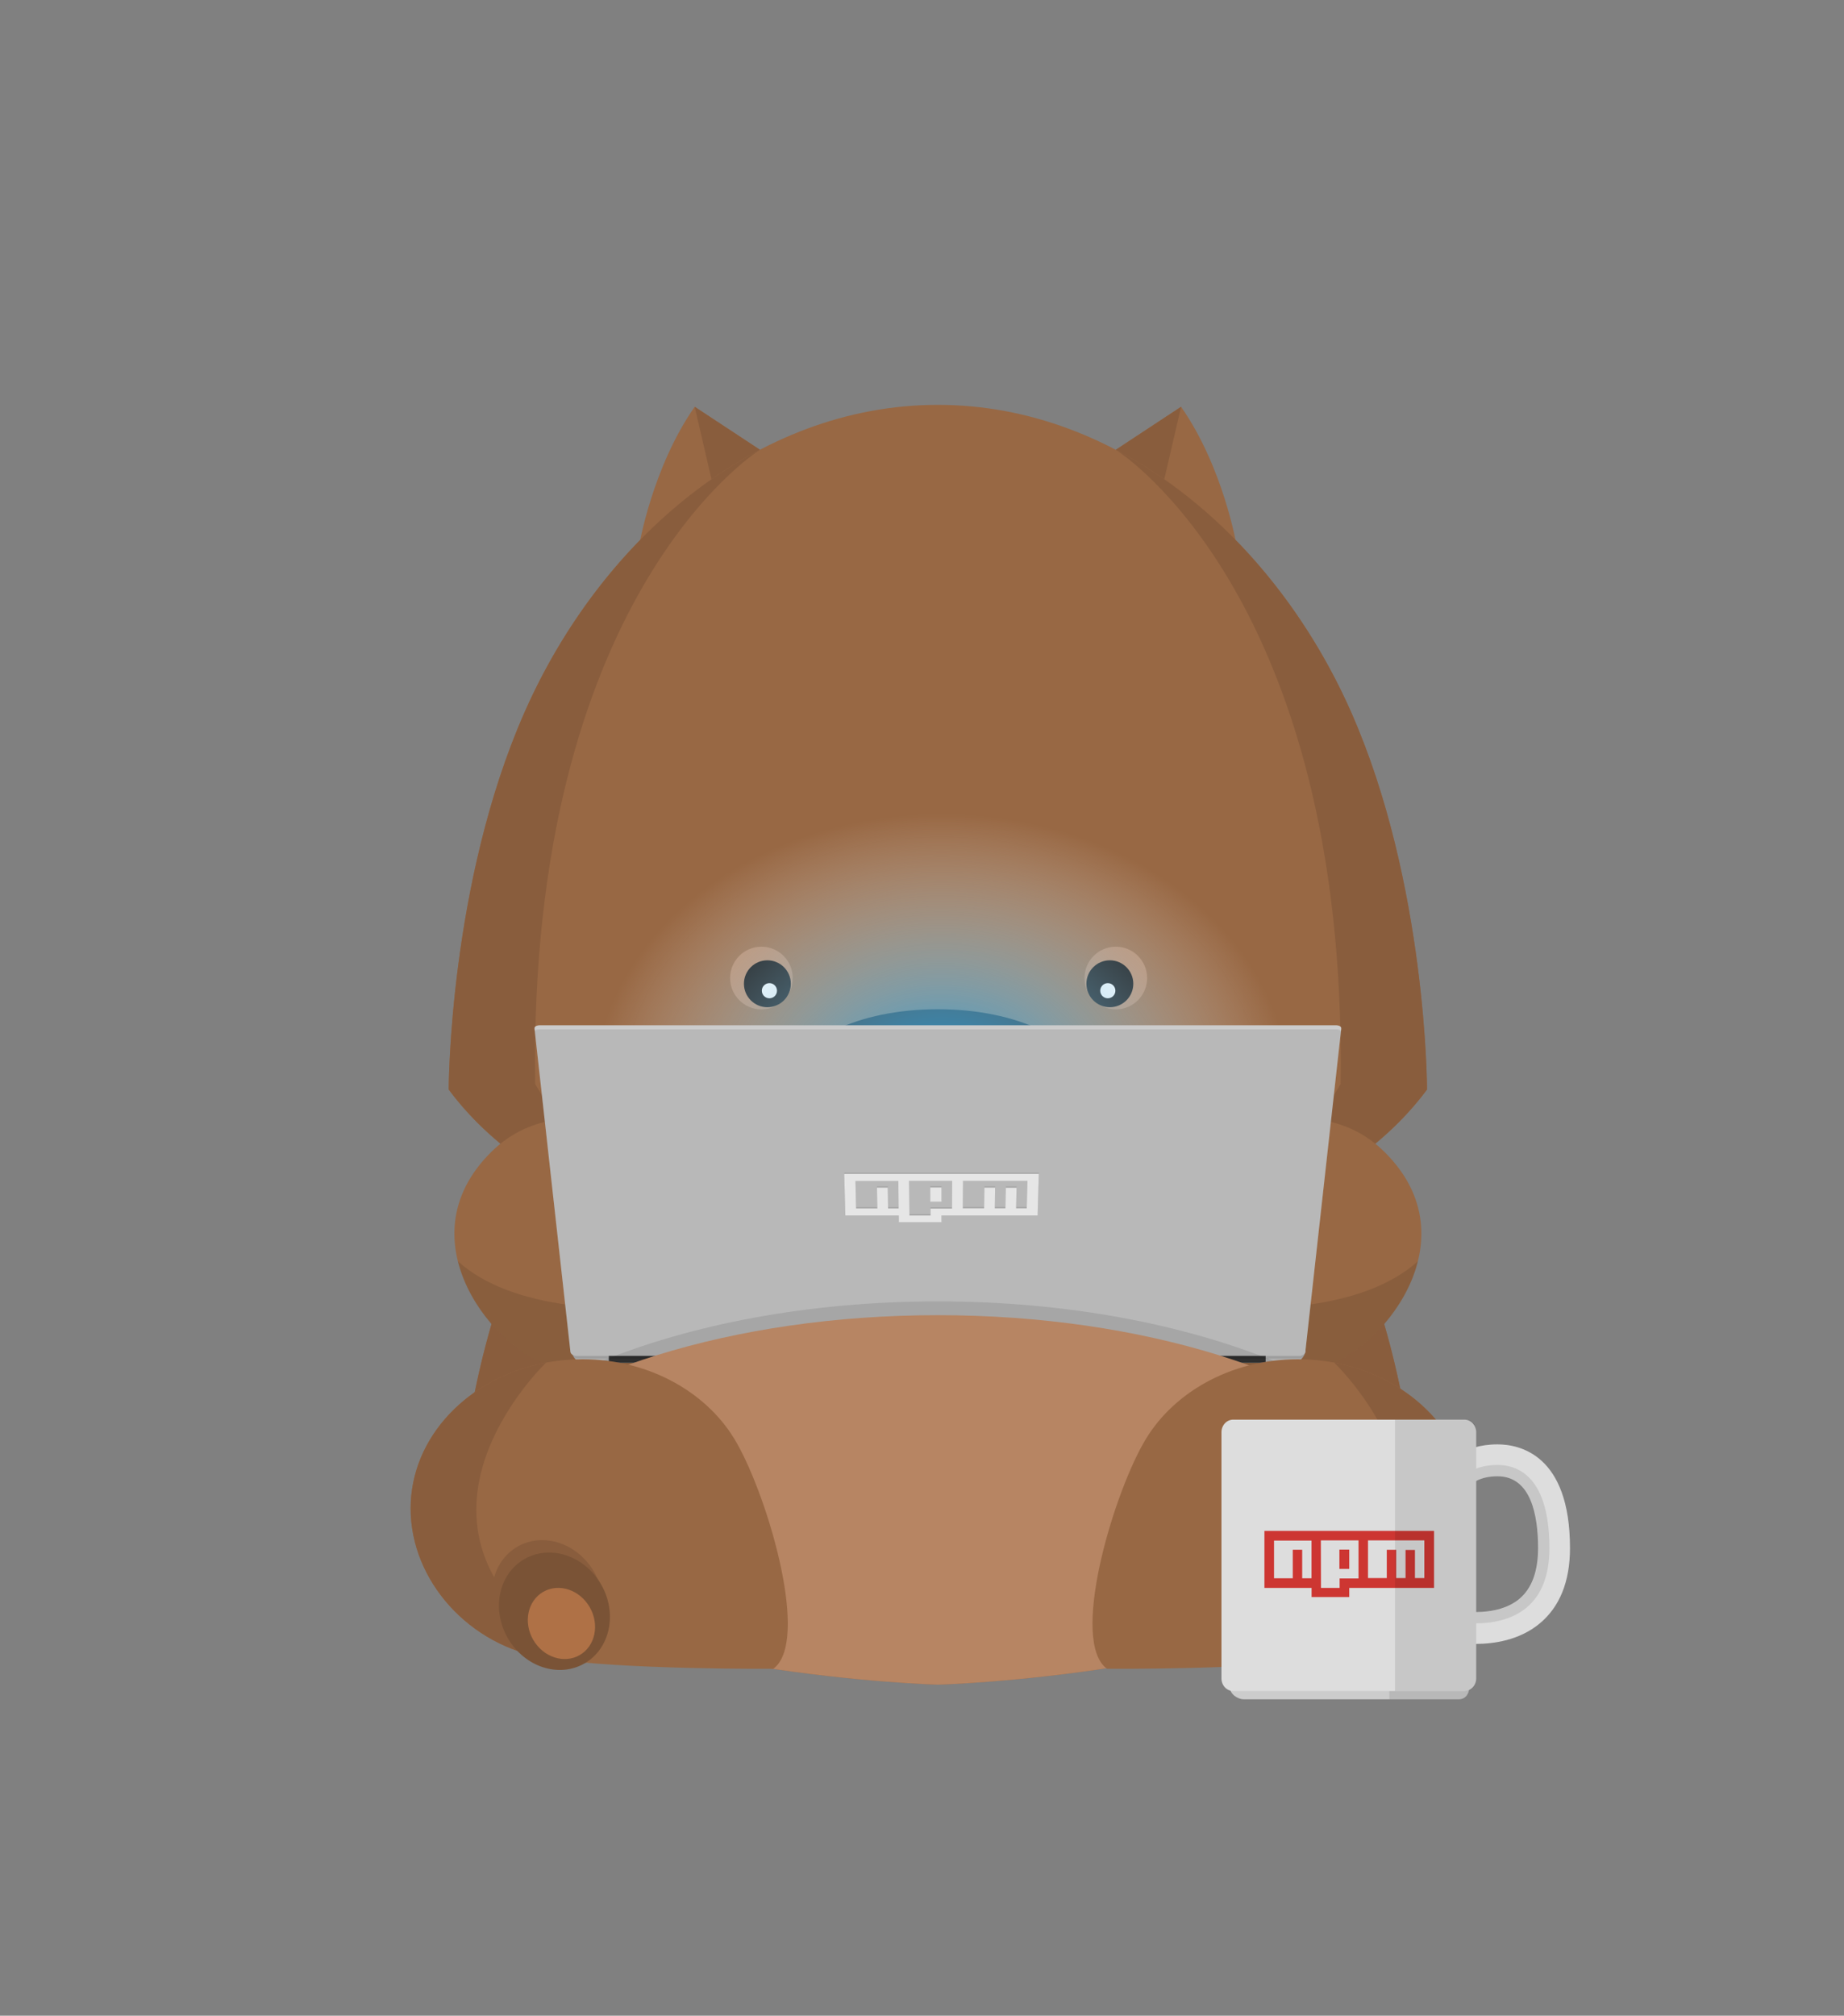 <svg xmlns="http://www.w3.org/2000/svg" xmlns:xlink="http://www.w3.org/1999/xlink" width="896" height="979" x="0" y="0" enable-background="new 0 0 896 979" version="1.1" viewBox="0 0 896 979" xml:space="preserve"><rect x="0" y="0" width="896" height="979" fill="#808080" stroke="none"/><g id="using"><g id="wombat_1_"><g id="body_11_"><path id="body_12_" fill="#986844" d="M653.892,593.529c-36.402-75.888-110.89-135.668-198.195-135.669 c-87.302,0.001-161.787,59.783-198.192,135.667c-36.402,75.889-36.437,166.809-36.437,166.809 c79.299,53.623,234.629,57.888,234.629,57.888s155.36-4.273,234.633-57.888C690.329,760.337,690.294,669.415,653.892,593.529z"/><g id="body_shadow_4_"><path fill="#895D3D" d="M316.286,798.965c-90.346-81.661-34.177-227.039-34.177-227.039l26.172-36.414 c0,0-8.818,2.901-17.162,5.337c-13.277,16.135-24.612,33.913-33.615,52.68c-33.915,70.701-36.262,154.441-36.424,165.553 c0,0.021,0,0.042,0,0.062c-0.002,0.139-0.004,0.264-0.005,0.377c0,0.023,0,0.048,0,0.068c-0.001,0.101-0.003,0.189-0.004,0.27 c0,0.041,0,0.074,0,0.112c0,0.051-0.001,0.1-0.001,0.143c0,0.041,0,0.069-0.001,0.1c0,0.07,0,0.121,0,0.121 C247.284,778.065,281.812,790.397,316.286,798.965C316.287,798.965,316.287,798.965,316.286,798.965z"/><path fill="#895D3D" d="M595.144,798.965c90.344-81.661,34.178-227.039,34.178-227.039l-26.172-36.415 c0,0,8.819,2.9,17.161,5.336c13.278,16.135,24.612,33.913,33.614,52.678c33.915,70.703,36.263,154.443,36.423,165.555 c0,0.022,0,0.042,0.002,0.062c0.003,0.138,0.004,0.263,0.005,0.377c0,0.023,0.001,0.047,0.001,0.068 c0.002,0.101,0.002,0.189,0.003,0.27c0,0.041,0.002,0.074,0.002,0.111c0,0.052,0,0.1,0.001,0.143c0,0.04,0,0.069,0,0.101 c0,0.069,0,0.121,0,0.121C664.146,778.065,629.621,790.397,595.144,798.965L595.144,798.965z"/></g></g><g id="npm_-_wombat_-_face_4_"><g id="ears_5_"><g id="ear_10_"><path fill="#986844" d="M573.882,197.572l-31.711,20.88l16.466,35.537l42.326,11.447 C600.963,265.437,594.615,227.238,573.882,197.572z"/><polygon fill="#895D3D" points="545.909 226.522 542.171 218.453 573.882 197.572 564.946 236.116"/></g><g id="ear_9_"><path fill="#986844" d="M337.548,197.572l31.714,20.88l-16.469,35.537l-42.326,11.447 C310.467,265.437,316.814,227.238,337.548,197.572z"/><polygon fill="#895D3D" points="365.523 226.522 369.262 218.453 337.548 197.572 346.485 236.116"/></g></g><path id="head_5_" fill="#986844" d="M656.462,345.793c-36.875-83.431-112.326-149.158-200.76-149.158 S291.817,262.361,254.94,345.794c-36.874,83.43-36.909,183.393-36.909,183.393c67.242,90.47,237.671,89.537,237.671,89.537 s170.425,0.934,237.666-89.537C693.37,529.187,693.334,429.224,656.462,345.793z"/><g id="nose_13_"><ellipse id="nose_15_" cx="455.702" cy="530.524" fill="#895D3D" rx="69.905" ry="33.817"/><ellipse id="nose_14_" cx="455.702" cy="523.984" rx="69.905" ry="33.815"/></g><g id="face_5_"><g id="eyes_4_"><g id="eye_10_"><path fill="#B78563" d="M385.195,475.024c0,8.406-6.814,15.216-15.219,15.216s-15.218-6.81-15.218-15.216 c0-8.405,6.812-15.218,15.218-15.218C378.383,459.806,385.195,466.618,385.195,475.024z"/><circle cx="372.869" cy="477.804" r="11.392"/><circle cx="373.859" cy="481.181" r="3.682" fill="#FFF"/></g><g id="eye_9_"><path fill="#B78563" d="M526.951,475.024c0,8.406,6.813,15.216,15.219,15.216c8.403,0,15.218-6.81,15.218-15.216 c0-8.405-6.816-15.218-15.218-15.218C533.764,459.806,526.951,466.618,526.951,475.024z"/><circle cx="539.275" cy="477.804" r="11.392"/><circle cx="538.287" cy="481.181" r="3.683" fill="#FFF"/></g></g></g><path id="shadow_17_" fill="#895D3D" d="M260.042,526.518c0,0,21.984,38.071,53.917,67.716 c-36.78-13.237-72.575-33.631-95.927-65.048c0,0,0.035-99.963,36.908-183.396c24.058-54.428,64.533-101.313,114.321-127.339 C367.072,219.83,256.683,290.499,260.042,526.518z M651.39,526.518c0,0-21.982,38.071-53.919,67.716 c36.781-13.237,72.574-33.631,95.927-65.048c0,0-0.034-99.962-36.907-183.394c-24.058-54.429-64.531-101.315-114.319-127.34 C544.357,219.83,654.749,290.499,651.39,526.518z"/></g><g><g><path fill="#986844" d="M423.991,619.628c0,0-125.727-119.126-185.318-60.113c-43.726,43.304,3.181,97.977,29.866,104.028 C332.916,678.147,396.804,646.553,423.991,619.628z"/><path d="M423.991,619.628c0,0-148.616,40.624-201.513-7.061l0,0 c6.44,25.917,29.938,47.32,46.06,50.977C332.916,678.147,396.804,646.553,423.991,619.628z" enable-background="new" opacity=".1"/></g><g><path fill="#986844" d="M642.891,663.543c26.687-6.054,73.592-60.727,29.866-104.028 c-59.592-59.013-185.317,60.113-185.317,60.113C514.627,646.553,578.515,678.147,642.891,663.543z"/><path d="M642.891,663.544c16.121-3.657,39.619-25.06,46.062-50.977l0,0 c-52.897,47.685-201.513,7.061-201.513,7.061C514.627,646.553,578.515,678.147,642.891,663.544z" enable-background="new" opacity=".1"/></g></g><radialGradient id="SVGID_1_" cx="-710.514" cy="-222.19" r="169.045" gradientTransform="matrix(1 0 0 0.8 1168 708.277)" gradientUnits="userSpaceOnUse"><stop offset="0" style="stop-color:#1b91cc"/><stop offset="1" style="stop-color:#fff;stop-opacity:0"/></radialGradient><ellipse cx="457.486" cy="530.524" fill="url(#SVGID_1_)" rx="195.063" ry="138.214"/><g id="Laptop_2_"><g id="Base_2_"><path fill="#AFAFAF" d="M455.878,651.172h-178.12v5.156c0,0,0.62,5.549,6.457,5.549c5.836,0,171.663,0,171.663,0 s165.827,0,171.661,0c5.837,0,6.826-5.549,6.826-5.549v-5.156H455.878z"/><rect width="319.141" height="14.05" x="295.823" y="647.827" fill="#333"/><path d="M614.963,647.827H295.821v3.345h-18.065v5.156c0,0,0.142,1.825,1.532,3.34 c0.271,0.097,0.367,0.202,0.673,0.202H631.47c0.425,0,0.974-0.154,1.328-0.335c1.2-1.482,1.567-3.207,1.567-3.207v-5.156 h-19.402V647.827L614.963,647.827z" enable-background="new" opacity=".1"/></g><g id="Lid_2_"><path fill="#CCC" d="M651.704,499.501c0.107-0.961-1.083-1.543-2.659-1.543h-386.66c-1.576,0-2.767,0.583-2.66,1.543 l0.006-0.038c-0.012,0.086-0.016,0.126-0.006,0.214l17.447,156.947c0.107,0.961,1.355,1.907,2.789,1.907H631.47 c1.432,0,2.679-0.971,2.788-1.932l17.446-156.877c0.011-0.09,0.006-0.126-0.007-0.212L651.704,499.501z"/><g id="Logo_1_"><path id="Logo_6_" d="M410.202,569.501h94.567l-0.587,20.193h-46.718l-0.003,3.244 H436.76l-0.039-3.244h-25.976L410.202,569.501z M415.952,586.266h10.343l-0.178-10.087h5.232l0.146,10.087h5.151l-0.151-13.34 h-20.862L415.952,586.266z M441.689,572.866l0.204,16.827h10.277l-0.008-3.36h10.428l0.054-13.468L441.689,572.866 L441.689,572.866z M452.015,576.11h5.464l-0.006,6.852h-5.442L452.015,576.11z M467.928,572.866l-0.097,13.34h10.36 l0.134-10.018h5.211l-0.165,10.018h5.177l0.194-9.975h5.218l-0.227,9.975h5.183l0.343-13.34H467.928z" enable-background="new" opacity=".1"/><path id="Logo_2_" fill="#FFF" d="M410.22,570.153h94.53l-0.586,20.19h-46.699l-0.003,3.245h-20.696l-0.039-3.245h-25.966 L410.22,570.153z M415.97,586.917h10.337l-0.177-10.086h5.228l0.148,10.086h5.149l-0.151-13.339H415.65L415.97,586.917z M441.695,573.518l0.201,16.826h10.275l-0.008-3.358h10.422l0.056-13.469L441.695,573.518L441.695,573.518z M452.017,576.763 h5.462l-0.008,6.849h-5.44L452.017,576.763z M467.923,573.518l-0.097,13.34h10.355l0.134-10.015h5.21l-0.164,10.015h5.172 l0.195-9.975h5.216l-0.228,9.975h5.182l0.346-13.34H467.923z"/></g><path d="M279.961,658.532H631.47c1.432,0,2.679-0.971,2.788-1.932l17.363-155.736 c-0.298-0.693-1.311-0.901-2.576-0.901h-386.66c-1.264,0-2.278,0.113-2.576,0.807l17.363,156.024 C277.279,657.755,278.527,658.532,279.961,658.532z" enable-background="new" opacity=".1"/></g><path d="M455.878,661.877c0,0,119.311,0,159.085,0c2.302,0,4.334,0,6.064,0 c-45.008-18.622-102.577-29.802-165.328-29.802s-120.322,11.18-165.33,29.802c1.564,0,3.391,0,5.452,0 C334.588,661.877,455.878,661.877,455.878,661.877z" enable-background="new" opacity=".1"/></g><path id="Belly_1_" fill="#B78563" d="M455.701,638.766c-99.882,0-186.651,28.318-230.503,69.909 c-4.104,30.464-4.114,51.662-4.114,51.662c79.301,53.624,234.629,57.888,234.629,57.888s155.362-4.273,234.633-57.888 c0,0-0.014-21.183-4.111-51.63C642.395,667.098,555.607,638.766,455.701,638.766z"/><g id="legs_4_"><g id="leg_9_"><path fill="#986844" d="M358.244,701.296c0-0.002-0.001-0.002-0.001-0.004c-13.462-24.324-42.103-41.119-75.261-41.119 c-46.088,0-83.452,32.447-83.452,72.469c0,35.168,28.61,66.958,65.973,72.714c37.361,5.752,110.247,5.149,110.247,5.149 C393.65,797.413,373.554,728.494,358.244,701.296z"/><g id="shadow_16_"><path fill="#895D3D" d="M282.981,806.358c-104.604-61.878-17.639-144.535-17.609-144.562 c-37.634,7.021-65.844,36.072-65.844,70.851c0,35.167,28.611,66.956,65.973,72.712c5.801,0.893,12.459,1.632,19.566,2.245 C284.386,807.192,283.693,806.779,282.981,806.358z"/><ellipse cx="266.054" cy="776.526" fill="#895D3D" rx="29.248" ry="26.15" transform="matrix(-0.5 -0.866 0.866 -0.5 -273.406 1395.203)"/></g><g><ellipse cx="269.404" cy="782.543" fill="#7A5336" rx="29.246" ry="26.151" transform="matrix(-0.5 -0.866 0.866 -0.5 -273.576 1407.144)"/><ellipse cx="272.824" cy="788.492" fill="#AF7146" rx="17.729" ry="15.851" transform="matrix(-0.5 -0.866 0.866 -0.5 -273.615 1419.013)"/></g></g><g id="leg_8_"><path fill="#986844" d="M555.385,701.296c0.001-0.002,0.001-0.002,0.003-0.004c13.463-24.324,42.104-41.119,75.258-41.119 c46.091,0,83.452,32.447,83.452,72.469c0,35.168-28.612,66.958-65.974,72.714c-37.358,5.752-110.243,5.149-110.243,5.149 C519.98,797.413,540.075,728.494,555.385,701.296z"/><g id="shadow_15_"><path fill="#895D3D" d="M630.646,806.358c104.608-61.878,17.64-144.535,17.611-144.562 c37.631,7.021,65.842,36.072,65.842,70.851c0,35.167-28.611,66.956-65.972,72.712c-5.801,0.893-12.459,1.632-19.566,2.245 C629.242,807.192,629.935,806.779,630.646,806.358z"/><ellipse cx="647.6" cy="776.562" fill="#895D3D" rx="29.246" ry="26.151" transform="matrix(-0.5 0.866 -0.866 -0.5 1643.926 604.023)"/></g><g><ellipse cx="644.256" cy="782.587" fill="#7A5336" rx="29.247" ry="26.151" transform="matrix(-0.5 0.866 -0.866 -0.5 1644.131 615.977)"/><ellipse cx="640.844" cy="788.525" fill="#AF7146" rx="17.727" ry="15.85" transform="matrix(-0.5 0.866 -0.866 -0.5 1644.154 627.837)"/></g></g></g></g><g><g><path fill="#CCC" d="M713.938,819.373c0,3.211-1.843,5.95-5.106,5.95H604.399c-3.264,0-6.878-2.739-6.878-5.95v-11.626 c0-3.211,3.614-5.841,6.878-5.841h104.432c3.264,0,5.106,2.63,5.106,5.841V819.373z"/><path d="M708.831,801.906h-33.699v23.417h33.699c3.264,0,5.106-2.739,5.106-5.95 v-11.626C713.938,804.536,712.095,801.906,708.831,801.906z" enable-background="new" opacity=".1"/></g><g id="Handle_1_"><path fill="#DDD" d="M717.009,798.432c-5.757,0-9.793-0.75-10.194-0.827l2.939-15.218c0.151,0.027,17.692,3.164,28.496-5.815 c6.045-5.024,9.109-13.327,9.109-24.682c0-15.909-3.418-34.876-19.7-34.876c-9.39,0-13.111,4.241-13.142,4.284l-12.466-9.214 c0.8-1.081,8.312-10.571,25.607-10.571c10.584,0,35.201,4.91,35.201,50.377c0,16.235-4.98,28.575-14.799,36.682 C738.158,796.744,725.647,798.43,717.009,798.432z"/><path d="M717.134,788.447c7.042,0,17.033-1.333,24.629-7.645 c7.358-6.118,11.091-15.847,11.091-28.91c0-10.493-1.409-19.098-4.19-25.573c-5.251-12.231-14.32-14.8-21.006-14.8 c-4.767,0-8.991,0.914-12.559,2.717c-0.179,0.09-0.234,0.182-0.403,0.274l-0.758-0.647v6.831l0.696,0.604 c0.03-0.044,3.693-4.284,13.084-4.284c16.282,0,19.67,18.967,19.67,34.876c0,11.354-2.961,19.657-9.005,24.681 c-7.665,6.371-19.093,6.643-24.445,6.252v8.138l0.376-2.577C715.214,788.43,716.083,788.447,717.134,788.447z" enable-background="new" opacity=".1"/></g><g><path fill="#DDD" d="M717.283,815.205c0,3.371-2.556,6.104-5.706,6.104H599.214c-3.153,0-5.706-2.732-5.706-6.104V695.609 c0-3.372,2.553-6.105,5.706-6.105h112.362c3.15,0,5.706,2.733,5.706,6.105L717.283,815.205L717.283,815.205z"/><path id="Rectangle_1_2_" fill="#CD3632" d="M614.386,743.541h82.421v27.694h-41.211v4.449h-18.297v-4.449h-22.913V743.541z M619.051,766.536h9.105v-13.837h4.578v13.837h4.535v-18.298h-18.219V766.536L619.051,766.536z M641.805,748.158l0.055,23.076 h9.066v-4.604h9.178v-18.473H641.805z M650.815,752.608h4.78v9.395h-4.78V752.608z M664.717,748.158v18.295h9.122v-13.735h4.56 v13.735h4.557v-13.682h4.564v13.682h4.561v-18.296L664.717,748.158L664.717,748.158z"/><path d="M711.836,689.504h-34.027v131.805h34.027c3.209,0,5.447-2.603,5.447-5.812 v-120.49C717.283,691.798,715.045,689.504,711.836,689.504z" enable-background="new" opacity=".1"/></g></g></g></svg>